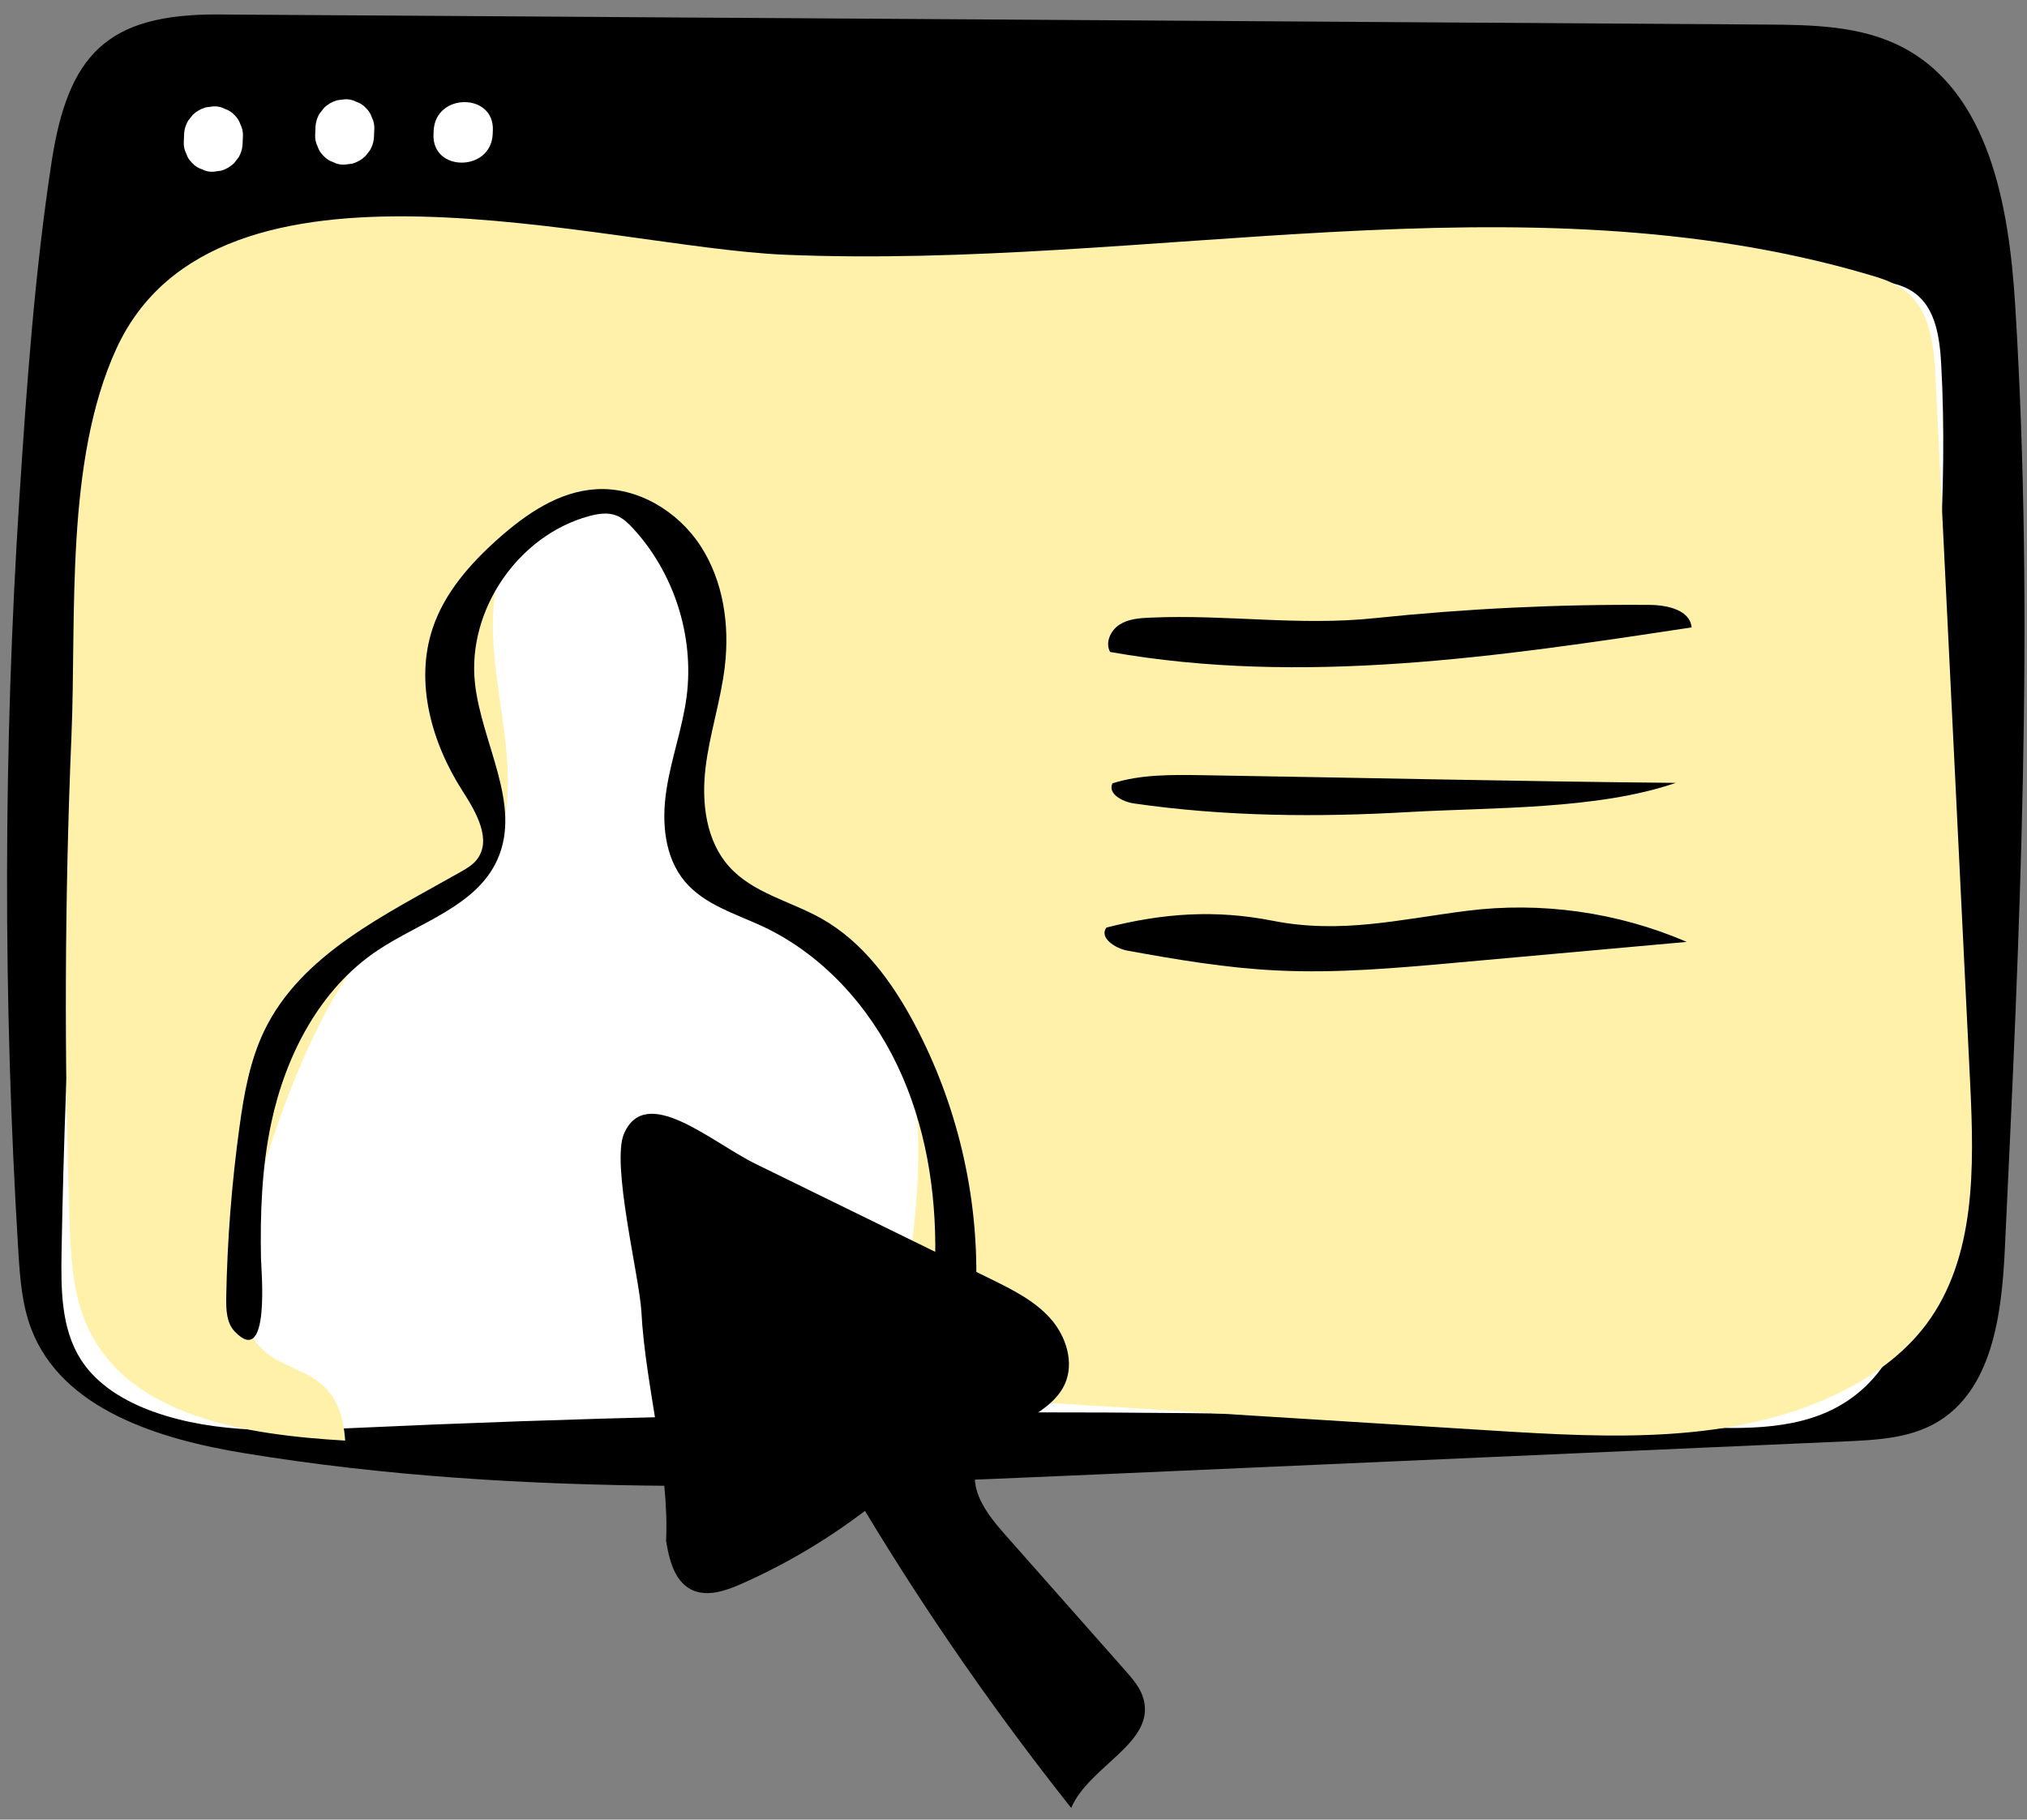<svg xmlns="http://www.w3.org/2000/svg" xmlns:xlink="http://www.w3.org/1999/xlink" width="137px" height="123px" viewBox="0 0 137 123"><rect x="0" y="0" width="137" height="123" fill="#808080" stroke="none"/><title>ik6</title><desc>Created with Sketch.</desc><g id="Web-20-07-25" stroke="none" stroke-width="1" fill="none" fill-rule="evenodd"><g id="Artboard" transform="translate(-1169, -271)" fill-rule="nonzero"><g id="ik6" transform="translate(1169, 271)"><path d="M1.24,84.6 C1.35,86.38 1.48,88.18 2.12,89.85 C4.21,95.28 10.76,97.29 16.51,98.23 C35.57,101.36 55.03,100.51 74.33,99.66 C91.15,98.92 107.97,98.17 124.79,97.43 C126.86,97.34 129.02,97.22 130.83,96.19 C134.65,94.01 135.29,88.87 135.5,84.48 C136.51,63.2 137.52,41.86 136.2,20.6 C135.79,13.96 134.45,6.22 128.54,3.17 C125.75,1.73 122.48,1.68 119.35,1.66 C84.48,1.43 49.62,1.21 14.75,0.979 C7.23,0.93 4.6,3.71 3.49,10.93 C2.34,18.45 1.8,26.09 1.31,33.67 C0.22,50.62 0.2,67.65 1.24,84.6 Z" id="Path" fill="#000000"></path><path d="M4.16,84.69 C4.12,87.17 4.13,89.82 5.47,91.91 C6.58,93.64 8.45,94.74 10.38,95.43 C14.66,96.96 19.33,96.74 23.87,96.53 C53.99,95.14 84.16,95.12 114.28,96.45 C117.93,96.61 121.87,96.72 124.9,94.67 C130.43,90.94 129.74,82.81 129.24,76.15 C127.96,58.98 132.15,41.79 131.2,24.6 C131.1,22.85 130.84,20.88 129.44,19.83 C128.46,19.09 127.16,18.99 125.93,18.93 C100.05,17.52 74.12,18.26 48.22,17.49 C38.53,17.2 24.73,13.53 15.44,16.8 C6.39,19.98 7.43,32.54 6.68,40.29 C5.27,55.06 4.42,69.87 4.16,84.69 Z" id="Path" fill="#FFFFFF"></path><path d="M16.4,9.62 C16.41,9.47 16.41,9.32 16.42,9.18 C16.43,8.9 16.37,8.65 16.25,8.41 C16.17,8.16 16.03,7.95 15.84,7.77 C15.66,7.57 15.44,7.44 15.2,7.36 C14.96,7.23 14.7,7.18 14.43,7.19 C14.25,7.21 14.08,7.24 13.9,7.26 C13.56,7.36 13.27,7.53 13.02,7.77 C12.92,7.9 12.81,8.04 12.71,8.17 C12.53,8.48 12.44,8.82 12.44,9.18 C12.43,9.33 12.43,9.48 12.42,9.62 C12.41,9.9 12.47,10.15 12.59,10.39 C12.67,10.64 12.81,10.85 13,11.03 C13.18,11.23 13.4,11.36 13.64,11.44 C13.88,11.57 14.14,11.62 14.41,11.61 C14.59,11.59 14.76,11.56 14.94,11.54 C15.28,11.44 15.57,11.27 15.82,11.03 C15.92,10.9 16.03,10.76 16.13,10.63 C16.31,10.32 16.4,9.98 16.4,9.62 L16.4,9.62 Z" id="Path" fill="#FFFFFF"></path><path d="M21.32,8.7 C21.31,8.85 21.31,9 21.3,9.14 C21.29,9.42 21.35,9.67 21.47,9.91 C21.55,10.16 21.69,10.37 21.88,10.55 C22.06,10.75 22.28,10.88 22.52,10.96 C22.76,11.09 23.02,11.14 23.29,11.13 C23.47,11.11 23.64,11.08 23.82,11.06 C24.16,10.96 24.45,10.79 24.7,10.55 C24.8,10.42 24.91,10.28 25.01,10.15 C25.19,9.84 25.28,9.5 25.28,9.14 C25.29,8.99 25.29,8.84 25.3,8.7 C25.31,8.42 25.25,8.17 25.13,7.93 C25.05,7.68 24.91,7.47 24.72,7.29 C24.54,7.09 24.32,6.96 24.08,6.88 C23.84,6.75 23.58,6.7 23.31,6.71 C23.13,6.73 22.96,6.76 22.78,6.78 C22.44,6.88 22.15,7.05 21.9,7.29 C21.8,7.42 21.69,7.56 21.59,7.69 C21.41,8 21.32,8.34 21.32,8.7 L21.32,8.7 Z" id="Path" fill="#FFFFFF"></path><path d="M4.7,82.54 C4.79,85.02 4.91,87.57 5.97,89.81 C8.81,95.81 16.69,96.99 23.33,97.38 C22.85,90.55 16.79,94.38 16.3,87.55 C15.91,82.12 21.9,64.65 26.91,62.52 C27.98,62.07 29.16,61.9 30.21,61.39 C31.44,60.79 32.41,59.73 33.07,58.53 C34.75,55.46 34.42,51.72 33.92,48.26 C33.42,44.8 32.8,41.16 34.03,37.88 C35.26,34.6 39.11,32.02 42.28,33.51 C44.22,34.42 45.31,36.51 45.98,38.55 C47.24,42.36 47.56,46.48 46.88,50.44 C46.51,52.64 45.85,55.02 46.85,57.02 C48.17,59.66 51.57,60.26 54.19,61.62 C58.75,63.99 61.24,69.2 61.86,74.3 C62.48,79.4 61.55,84.55 60.94,89.65 C60.83,90.59 60.74,91.59 61.14,92.44 C61.92,94.08 64.07,94.41 65.88,94.52 C77.58,95.25 89.29,95.98 100.99,96.71 C108.84,97.2 117.08,97.62 124.17,94.22 C126.49,93.11 128.66,91.57 130.2,89.51 C133.56,85 133.43,78.87 133.16,73.25 C132.38,57.35 131.6,41.45 130.82,25.54 C130.72,23.43 130.48,21.05 128.84,19.71 C128.11,19.12 127.19,18.82 126.29,18.56 C102.76,11.65 77.56,18.24 53.06,17.22 C40.82,16.71 14.67,8.73 7.86,23.58 C4.38,31.19 5.17,41.6 4.83,49.74 C4.37,60.68 4.33,71.62 4.7,82.54 Z" id="Path" fill="#FFF1AA"></path><path d="M33.3,9.07 C33.3,8.99 33.31,8.91 33.31,8.83 C33.43,6.26 29.43,6.26 29.31,8.83 C29.31,8.91 29.3,8.99 29.3,9.07 C29.18,11.64 33.18,11.63 33.3,9.07 C33.3,8.99 33.31,8.91 33.31,8.83 C33.43,6.26 29.43,6.26 29.31,8.83 C29.31,8.91 29.3,8.99 29.3,9.07 C29.18,11.64 33.18,11.63 33.3,9.07 L33.3,9.07 Z" id="Path" fill="#FFFFFF"></path><path d="M45.02,104.17 C45.23,105.43 45.58,106.87 46.72,107.45 C47.76,107.97 49.01,107.55 50.07,107.08 C53.05,105.77 55.87,104.1 58.46,102.13 C62.67,109.11 67.33,115.82 72.4,122.21 C73.61,119.37 78.09,117.82 77.29,114.85 C77.09,114.11 76.57,113.51 76.06,112.93 C73.34,109.85 70.62,106.78 67.9,103.7 C66.79,102.44 65.59,100.9 65.95,99.26 C66.55,96.5 70.77,96.15 71.96,93.58 C72.63,92.12 72.06,90.32 70.99,89.12 C69.92,87.92 68.43,87.18 66.99,86.47 C61.69,83.87 56.38,81.28 51.08,78.68 C48.11,77.23 43.67,73.22 42.18,76.62 C41.29,78.65 43.22,86.33 43.35,88.66 C43.61,93.68 45.25,99.22 45.02,104.17 Z" id="Path" fill="#000000"></path><path d="M18.33,75.92 C19.3,71.34 21.62,66.85 25.51,64.25 C28.38,62.33 32.21,61.26 33.62,58.1 C35.29,54.37 32.54,50.24 32.1,46.17 C31.57,41.24 35.02,36.19 39.81,34.89 C40.42,34.72 41.08,34.62 41.67,34.85 C42.1,35.02 42.44,35.35 42.75,35.68 C45.55,38.69 46.93,42.98 46.41,47.07 C46.13,49.22 45.36,51.28 45.04,53.42 C44.71,55.56 44.9,57.94 46.3,59.6 C47.63,61.17 49.73,61.77 51.59,62.64 C55.59,64.53 58.73,68 60.64,72 C62.55,76 63.28,80.48 63.21,84.9 C63.2,85.78 63.17,86.74 63.7,87.45 C64.23,88.16 65.54,88.28 65.88,87.46 C65.96,87.25 65.97,87.03 65.98,86.8 C66.12,80.72 64.67,74.61 61.82,69.24 C60.31,66.39 58.32,63.66 55.5,62.08 C53.41,60.91 50.89,60.37 49.29,58.59 C47.72,56.85 47.41,54.29 47.68,51.95 C47.95,49.62 48.72,47.37 48.99,45.04 C49.32,42.24 48.89,39.29 47.36,36.92 C45.83,34.56 43.09,32.9 40.28,33.07 C37.77,33.22 35.56,34.74 33.68,36.41 C31.79,38.09 30.05,40.06 29.25,42.45 C28.01,46.12 29.18,50.23 31.27,53.48 C32.19,54.91 33.28,56.8 32.21,58.13 C31.93,58.48 31.52,58.72 31.13,58.94 C26.09,61.81 20.35,64.48 17.85,69.7 C16.89,71.71 16.49,73.94 16.19,76.15 C15.66,79.98 15.36,83.84 15.29,87.7 C15.28,88.51 15.3,89.41 15.86,90 C18.29,92.56 17.65,85.74 17.64,85.09 C17.58,82.04 17.69,78.94 18.33,75.92 Z" id="Path" fill="#000000"></path><path d="M77.75,41.75 C77.03,41.78 76.28,41.83 75.67,42.22 C75.06,42.61 74.68,43.44 75.03,44.07 C88,46.37 101.31,44.39 114.33,42.41 C114.23,41.24 112.7,40.9 111.52,40.89 C105.32,40.84 99.12,41.14 92.96,41.78 C87.79,42.33 82.95,41.52 77.75,41.75 Z" id="Path" fill="#000000"></path><path d="M81.23,52.4 C79.2,52.37 77.12,52.34 75.19,52.95 C74.85,53.65 75.86,54.2 76.64,54.31 C82.8,55.2 89.05,55.25 95.25,54.89 C100.86,54.57 107.97,54.74 113.26,52.92 C102.59,52.82 91.9,52.57 81.23,52.4 Z" id="Path" fill="#000000"></path><path d="M74.78,62.7 C74.27,63.38 75.37,64.11 76.2,64.26 C79.55,64.87 82.91,65.44 86.31,65.6 C90.32,65.8 94.34,65.44 98.35,65.08 C103.57,64.61 108.78,64.14 114,63.67 C109.35,61.66 104.15,60.93 99.13,61.57 C94.58,62.15 90.62,63.15 86.02,62.24 C82.15,61.48 78.64,61.72 74.78,62.7 Z" id="Path" fill="#000000"></path></g></g></g></svg>